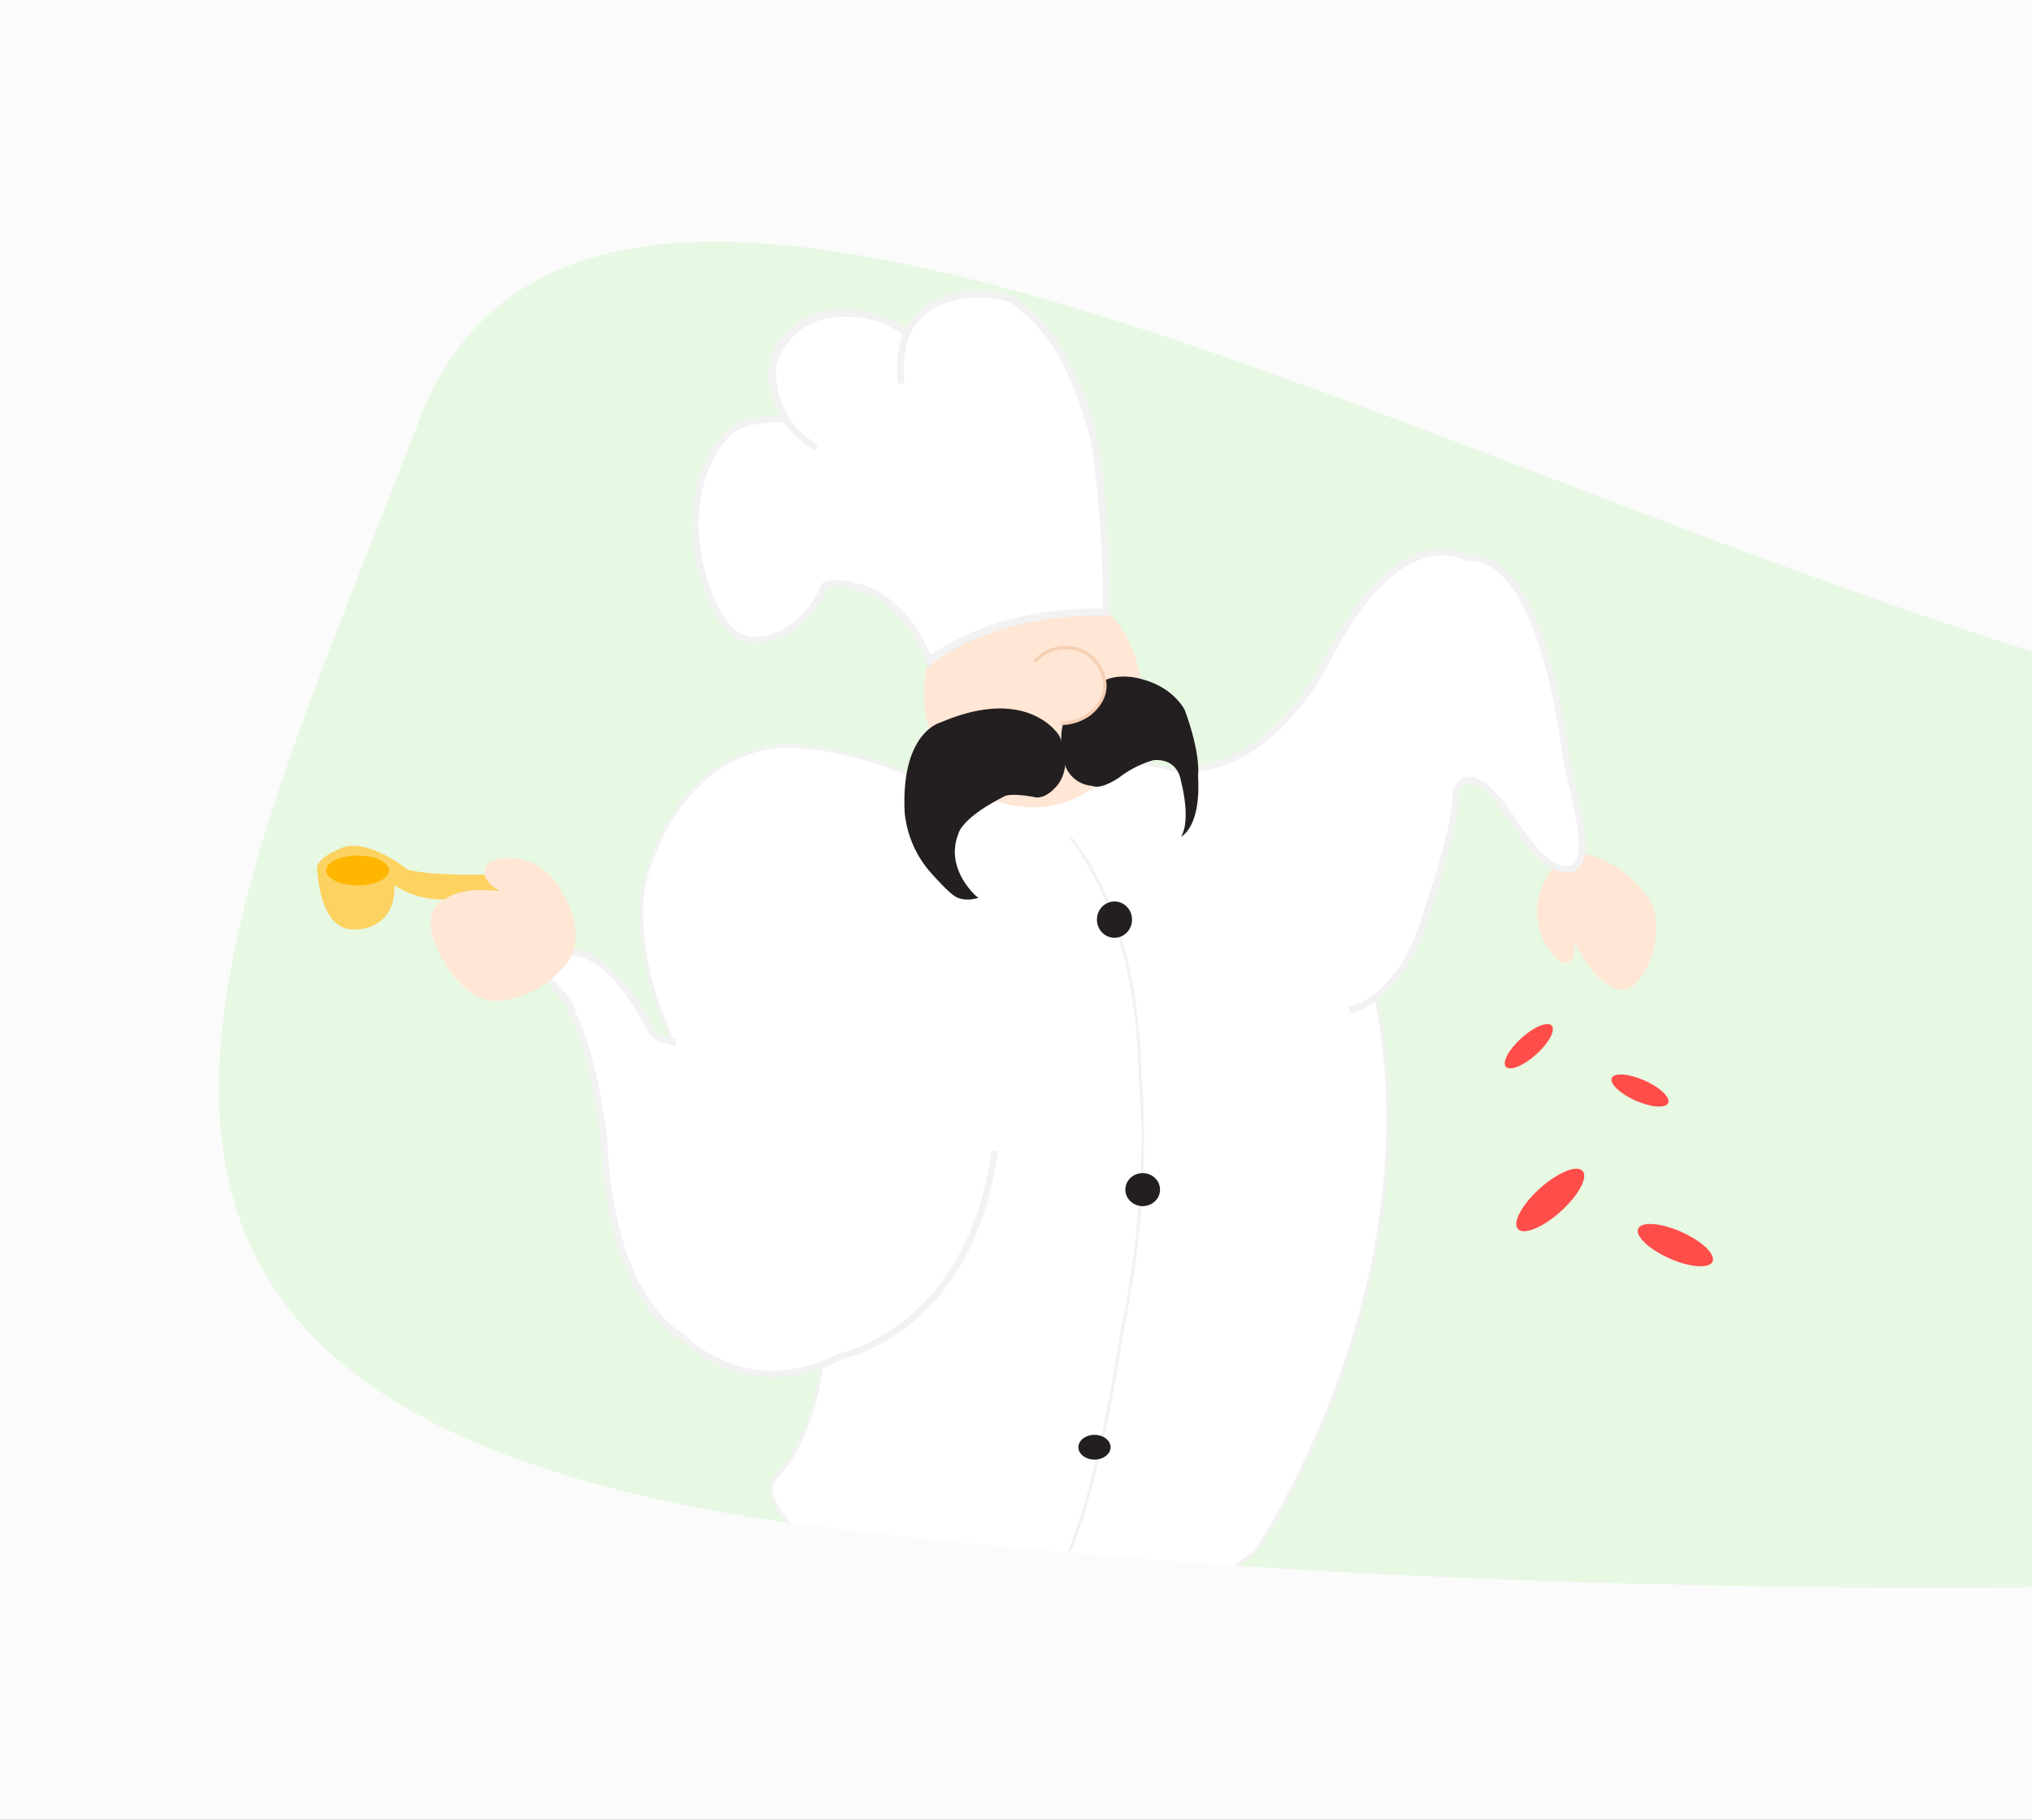 <svg xmlns="http://www.w3.org/2000/svg" xmlns:xlink="http://www.w3.org/1999/xlink" width="615.333" height="551" viewBox="0 0 615.333 551">
  <rect x="0" y="0" width="615.333" height="551" fill="#808080" stroke="none"/>
  <defs>
    <clipPath id="clip-path">
      <path id="Path_183" data-name="Path 183" d="M4758.579,5642.5s-178.672,84.971-389.836,76.337-563-258.809-624.552-97.93-140.578,303.453,126.008,335.953,735.317,23.153,828.244-52.287,419.522,2.765,466.5,0,257.3-176.2,134.874-244.5-206.357-90.2-330.985-69.071S4758.579,5642.5,4758.579,5642.5Z" transform="translate(-3617.16 -5257.856)" fill="rgba(99,227,68,0.13)"/>
    </clipPath>
    <clipPath id="clip-chef">
      <rect width="615.333" height="551"/>
    </clipPath>
  </defs>
  <g id="chef" clip-path="url(#clip-chef)">
    <rect width="615.333" height="551" fill="#fbfbfb"/>
    <g id="Group_264" data-name="Group 264" transform="translate(0 -236)">
      <path id="Path_105" data-name="Path 105" d="M4758.579,5642.5s-178.672,84.971-389.836,76.337-563-258.809-624.552-97.93-140.578,303.453,126.008,335.953,735.317,23.153,828.244-52.287,419.522,2.765,466.5,0,257.3-176.2,134.874-244.5-206.357-90.2-330.985-69.071S4758.579,5642.5,4758.579,5642.5Z" transform="translate(-3617.16 -5257.856)" fill="rgba(99,227,68,0.13)"/>
      <g id="Layer_2" transform="translate(1346.566 313.077)">
        <g id="Group_258" data-name="Group 258" transform="translate(31.434 49.924)">
          <path id="Path_140" data-name="Path 140" d="M219.046,80.595s-2.9-14.679-11.2-1.738c0,0-5.022,4.46,0,22.222,0,0,8.7,14.266,5.988,27.418a168.768,168.768,0,0,1-4.056,17.963l74.75,21.182L262.312,69.024Z" transform="translate(-71.041 -54.267)" fill="#2c353c"/>
          <ellipse id="Ellipse_30" data-name="Ellipse 30" cx="8.658" cy="15.066" rx="8.658" ry="15.066" transform="translate(107.04 299.792) rotate(66.796)" fill="#ffe6d3"/>
          <ellipse id="Ellipse_31" data-name="Ellipse 31" cx="5.985" cy="9.662" rx="5.985" ry="9.662" transform="matrix(0.011, 1, -1, 0.011, 109.041, 299.79)" fill="#ffe6d3"/>
          <ellipse id="Ellipse_32" data-name="Ellipse 32" cx="29.011" cy="32.054" rx="29.011" ry="32.054" transform="translate(141.409 14.757)" fill="#ffe6d3"/>
          <path id="Path_141" data-name="Path 141" d="M228.628,178.19s-47.387-26.784-81.9-9.271c0,0-23.307,21.5-28.715,48.545,0,0,0,13.151-13.907,12.37,0,0-15.452-.008-13.907-28.981,0,0,3.09-9.658-5.022-25.882,0,0-18.543-11.589-33.608,46.743,0,0-38.63,80.351-8.885,103.529,0,0,25.5,27.041,75.715,5.408,0,0,17.384-4.636,19.315-25.5,0,0-14.057,51.9-5.266,63.793a6.688,6.688,0,0,0,1.017,1.106c10.816,9.271,38.888,19.315,95.159,11.589,0,0,68.246-6.567,82.153-32.063,0,0,13.134-23.178,8.112-58.718,0,0-20.088-61.036-32.063-79.192C286.831,211.669,255.026,182.182,228.628,178.19Z" transform="translate(-31.434 -75.632)" fill="#fa8868"/>
          <path id="Path_142" data-name="Path 142" d="M254.552,300.666s0,47.9-13.907,58.2c0,0-61.808,40.691-72.625,50.992,0,0-9.271,12.362,10.3,9.787,0,0,125.677-14.164,138.039-22.663,0,0,24.981-18.8,26.784-41.463l-87.562-54.856" transform="translate(-61.994 -106.941)" fill="#fa8868"/>
          <path id="Path_143" data-name="Path 143" d="M254.333,145.721s4.894,12.58,2.833,22.386,22.148,3.368,22.148,3.368l-2.6-38.027Z" transform="translate(-82.12 -68.917)" fill="#ffe6d3"/>
          <path id="Path_144" data-name="Path 144" d="M254.552,300.666s0,47.9-13.907,58.2c0,0-61.808,40.691-72.625,50.992,0,0-9.271,12.362,10.3,9.787,0,0,125.677-14.164,138.039-22.663,0,0,24.981-18.8,26.784-41.463" transform="translate(-61.994 -106.941)" fill="none" stroke="#f7613e" stroke-miterlimit="10" stroke-width="2"/>
          <path id="Path_145" data-name="Path 145" d="M120.2,155.157s25.753-41.978,31.934,15.967c0,0,15.195-45.841-21.89-54.855,0,0-36.055-3.348-56.915,16.225Z" transform="translate(-40.962 -64.961)" fill="#fec94e"/>
          <path id="Path_146" data-name="Path 146" d="M69.182,132.379S54.76,125.8,59.4,139.453c0,0,32.965,20.86,55.628,22.921,0,0,10.3.257,4.636-5.151C119.66,157.222,76.908,139.984,69.182,132.379Z" transform="translate(-37.584 -68.313)" fill="#fedaa5"/>
          <ellipse id="Ellipse_33" data-name="Ellipse 33" cx="5.032" cy="2.902" rx="5.032" ry="2.902" transform="translate(57.105 56.432) rotate(24.576)" fill="#ff4b42"/>
          <ellipse id="Ellipse_34" data-name="Ellipse 34" cx="4.893" cy="3.013" rx="4.893" ry="3.013" transform="translate(74.502 69.614)" fill="#ff4b42"/>
          <ellipse id="Ellipse_35" data-name="Ellipse 35" cx="9.334" cy="15.066" rx="9.334" ry="15.066" transform="translate(51.385 67.353) rotate(18.529)" fill="#ffe6d3"/>
          <ellipse id="Ellipse_36" data-name="Ellipse 36" cx="2.704" cy="3.64" rx="2.704" ry="3.64" transform="translate(86.31 53.833) rotate(-22.13)" fill="#ff4b42"/>
          <path id="Path_147" data-name="Path 147" d="M223.641,74.169s12.864-10.279,26-5.129c0,0,11.846,2.318,11.074,16.225,0,0-1.8,5.408,3.09,2.575,0,0,3.864-3.348,3.348,6.953,0,0,.515,12.877-1.8,11.846,0,0-4.892-3.09-5.15,2.318a55.359,55.359,0,0,1,4.12,21.376s-6.439,59.234-12.877,67.99c0,0-12.876,55.529,18.543,49.655,0,0,20.6-1.754,33.48-15.146,0,0,12.361-8.757,36.054,1.03,0,0,29.36,19.057,45.842-13.907,0,0,23.629-43.845,0-47.9,0,0-20.024.193-22.936-24.208,0,0-2.3-25.624-44.539-31.934,0,0-21.5-9.658-32.449-51.231,0,0-22.663-33.2-64.383,0C221.054,64.681,212.321,86.379,223.641,74.169Z" transform="translate(-73.822 -49.924)" fill="#2c353c"/>
          <ellipse id="Ellipse_37" data-name="Ellipse 37" cx="3.09" cy="2.121" rx="3.09" ry="2.121" transform="translate(101.906 64.065)" fill="#ff4b42"/>
          <path id="Path_148" data-name="Path 148" d="M238.144,110.512s-4.636,6.318,0,5.859" transform="translate(-77.97 -63.701)" fill="none" stroke="#f5cfb3" stroke-miterlimit="10" stroke-width="3"/>
        </g>
      </g>
      <g id="Layer_1" transform="translate(664.272 270.826)">
        <g id="Group_262" data-name="Group 262" transform="translate(114.728 74.174)">
          <path id="Path_149" data-name="Path 149" d="M227.716,129.45c0,21.405-14.61,38.765-32.626,38.765-17.617,0-31.979-16.6-32.6-37.346,0,0,38.206-38.339,59.15-23.951A43.718,43.718,0,0,1,227.716,129.45Z" transform="translate(-120.122 -77.507)" fill="#ffe6d3"/>
          <path id="Path_150" data-name="Path 150" d="M415.6,126.681c0,7.165-42.509,14.552-93.215,14.552s-93.215-7.388-93.215-14.552,43.913-12.973,94.618-12.973S415.6,119.516,415.6,126.681Z" transform="translate(-127.652 -78.639)" fill="#ff5904"/>
          <g id="Group_259" data-name="Group 259" transform="translate(158.82 40.331)">
            <path id="Path_151" data-name="Path 151" d="M293.767,132.751s1.708-3.729,14.418-3.155" transform="translate(-293.767 -120.757)" fill="none" stroke="#85c020" stroke-miterlimit="10" stroke-width="1.283"/>
            <path id="Path_152" data-name="Path 152" d="M370.321,124.149c-.682-.284-5.292-1.961-14.786.267,0,0-6.545,2.737-10.095,6.128,0,0-7.559,5.344-15.628,5.62h0a28.247,28.247,0,0,1-3.871.259c-8.752,0-15.843-3.752-15.843-8.392s7.091-8.391,15.843-8.391a29.224,29.224,0,0,1,3.837.249c.16.018.33.043.477.069h.013c.853.224,2.709.7,4.608,1.144.012,0,.022.009.035.009,1.787.421,3.608.827,4.689.99C347,123.2,356,116.8,370.321,124.149Z" transform="translate(-295.611 -119.64)" fill="#85c020"/>
          </g>
          <path id="Path_153" data-name="Path 153" d="M322.553,109.184c-.115-.027-.247-.053-.373-.071v-.053Z" transform="translate(-138.155 -78.114)" fill="none" stroke="#231f20" stroke-miterlimit="10" stroke-width="0.2"/>
          <path id="Path_154" data-name="Path 154" d="M319.746,129.947s6.832.483,9.1-.228,6.2-2.3,7.838-1.718" transform="translate(-137.88 -80.238)" fill="none" stroke="#73a600" stroke-miterlimit="10" stroke-width="1"/>
          <g id="Group_260" data-name="Group 260" transform="translate(42.342 13.169)">
            <path id="Path_155" data-name="Path 155" d="M221.636,105.262c-20.944-14.388-59.15,23.951-59.15,23.951-.018-.47-.027-.94-.027-1.419,0-21.414,14.61-38.774,32.626-38.774C206.033,89.02,215.729,95.434,221.636,105.262Z" transform="translate(-162.46 -89.02)" fill="#ffc715"/>
            <ellipse id="Ellipse_38" data-name="Ellipse 38" cx="3.418" cy="1.573" rx="3.418" ry="1.573" transform="matrix(0.804, -0.595, 0.595, 0.804, 8.772, 8.559)" fill="#fa0"/>
          </g>
          <path id="Path_156" data-name="Path 156" d="M222.5,103.87c-17.343-11.913-46.518,12.321-56.036,21.006.39-.506,16.934-21.92,34.667-36.76h.01c10.626-8.88,21.679-15.417,29.929-13.652C231.065,74.463,252.949,71.492,222.5,103.87Z" transform="translate(-120.57 -74.174)" fill="#fa0"/>
          <line id="Line_4" data-name="Line 4" x1="0.009" y2="0.009" transform="translate(142.261 7.27)" fill="none" stroke="#231f20" stroke-miterlimit="10" stroke-width="1"/>
          <path id="Path_157" data-name="Path 157" d="M205.12,129.133l-.009.009" transform="translate(-124.935 -80.381)" fill="none" stroke="#231f20" stroke-miterlimit="10" stroke-width="1"/>
          <path id="Path_158" data-name="Path 158" d="M115.021,261.461s18.134,139.951,51.842,167.007c0,0,157.012,49.232,186.285-3.548,0,0,24.691-127.718-23.211-211.408,0,0-42.876-63.378-135.575-45.148,0,0-68.3,9.063-79.393,72.045,0,0-6.209,91.665,44.354,118.868,0,0,20.7,15.08,68.9,0,0,0,83.088-29.269,85.454-92.105,0,0-1.182-16.117-12.123-3.7,0,0-26.02,45.24-72.148,18.924,0,0-44.058-17.15-46.423-47.31" transform="translate(-114.728 -84.439)" fill="#6db47b" stroke="#23503f" stroke-miterlimit="10" stroke-width="1"/>
          <path id="Path_159" data-name="Path 159" d="M214.5,122.667l7.1,10.365-5.471,1.757" transform="translate(-125.995 -79.65)" fill="none" stroke="#f5cfb3" stroke-miterlimit="10" stroke-width="3"/>
          <g id="Group_261" data-name="Group 261" transform="translate(190.962 150.045)">
            <path id="Path_160" data-name="Path 160" d="M345.746,261.221s11.31-6.875,7.318-13.084c0,0-4.879-8.649-18.628,6.542,0,0-9.98,11.865,0,16.3,0,0,16.189,8.8,29.717-14.009,0,0,7.49-22.784-11.582-9.477" transform="translate(-330 -243.321)" fill="#ffe6d3"/>
            <path id="Path_161" data-name="Path 161" d="M345.746,261.221s11.31-6.875,7.318-13.084c0,0-4.879-8.649-18.628,6.542,0,0-9.98,11.865,0,16.3,0,0,16.189,8.8,29.717-14.009,0,0,7.49-22.784-11.582-9.478" transform="translate(-330 -243.321)" fill="none" stroke="#f5cfb3" stroke-miterlimit="10" stroke-width="1"/>
          </g>
          <path id="Path_162" data-name="Path 162" d="M230.333,131.586v96.986s71.853,33.265,183.624-.739v-99.5S322.885,159.084,230.333,131.586Z" transform="translate(-127.783 -80.29)" fill="#fff" stroke="#ff5904" stroke-miterlimit="10" stroke-width="4"/>
          <path id="Path_163" data-name="Path 163" d="M351.654,256.877s4.443-7.411.862-9.753-8-.656-11,1.825-8.355,7.977-8.311,8.613S349.494,259.214,351.654,256.877Z" transform="translate(-139.4 -93.579)" fill="#ffe6d3"/>
          <path id="Path_164" data-name="Path 164" d="M433.663,245.928" transform="translate(-150.745 -93.57)" fill="none" stroke="#f5cfb3" stroke-miterlimit="10" stroke-width="1"/>
          <path id="Path_165" data-name="Path 165" d="M350.258,257.993c1.719-1.552,4.212-7.878,3.1-9.614,0,0-4.879-8.649-18.628,6.542,0,0-9.98,11.865,0,16.3,0,0,16.189,8.8,29.717-14.009,0,0,.116.2.534-1.89" transform="translate(-139.071 -93.57)" fill="none" stroke="#f5cfb3" stroke-miterlimit="10" stroke-width="1"/>
          <path id="Path_166" data-name="Path 166" d="M413.958,168.783c0,7.165-41.106,12.973-91.812,12.973s-91.812-5.809-91.812-12.973" transform="translate(-127.783 -84.858)" fill="#fff" stroke="#ff5904" stroke-miterlimit="10" stroke-width="4"/>
          <path id="Path_167" data-name="Path 167" d="M413.958,205.053c0,7.165-41.106,12.973-91.812,12.973s-91.812-5.809-91.812-12.973" transform="translate(-127.783 -88.954)" fill="none" stroke="#ff5904" stroke-miterlimit="10" stroke-width="4"/>
        </g>
      </g>
      <g id="Mask_Group_1" data-name="Mask Group 1" clip-path="url(#clip-path)">
        <g id="Layer_2-2" data-name="Layer_2" transform="translate(80.285 264.463)">
          <g id="Group_263" data-name="Group 263">
            <path id="Path_168" data-name="Path 168" d="M15.715,233.771S16,253.936,27.5,252.968c0,0,13.25.282,11.5-15.468S15.715,233.771,15.715,233.771Z" fill="#fcd260"/>
            <path id="Path_169" data-name="Path 169" d="M201.5,209.064s-20.5-10.75-41-11.5c0,0-17.5-2.25-31.5,14,0,0-9.5,8.75-14.25,27.75,0,0-6.5,26.25,18,64.25L169,381.5s-1.75,24.75-14.5,37.5,72.833,79.5,145.5,22.25c0,0,63.334-92.648,30.667-188.949,0,0-33.333-57.3-79.52-48.967C200.541,212.464,201.5,209.064,201.5,209.064Z" fill="#fff" stroke="#f2f2f2" stroke-miterlimit="10" stroke-width="1"/>
            <path id="Path_170" data-name="Path 170" d="M243.53,224.875s20.834,21.881,21.436,73.422c0,0,3.806,33.063-5.409,75.853,0,0-6.411,44.733-16.027,67.1" fill="none" stroke="#f2f2f2" stroke-miterlimit="10" stroke-width="0.883"/>
            <ellipse id="Ellipse_39" data-name="Ellipse 39" cx="32.875" cy="34.375" rx="32.875" ry="34.375" transform="translate(199.5 147.25)" fill="#ffe6d5"/>
            <path id="Path_171" data-name="Path 171" d="M169.183,149.378s2.586-2.292,10.419,0c0,0,12.329,2.125,20.165,18.958l1.647,3.459s17.356-15.385,53.6-14.882a395.252,395.252,0,0,0-3.084-48.246A101.6,101.6,0,0,0,241.1,78.5,47.892,47.892,0,0,0,225.768,62s-11.333-3.667-22.333,1.333c0,0-6.612,2.747-9.086,9.269a30.933,30.933,0,0,0-21.737-6.308s-8.829-.17-15.971,8.642.79,23.685.79,23.685-13.711-1.247-18.447,5.354c0,0-10.74,10.761-8.3,32.768,0,0,1.63,14.229,8.035,22.806,0,0,3.529,5.815,9.03,5.821C147.75,165.37,161.491,166.506,169.183,149.378Z" fill="#fff" stroke="#f2f2f2" stroke-miterlimit="10" stroke-width="2"/>
            <ellipse id="Ellipse_40" data-name="Ellipse 40" cx="5.319" cy="5.5" rx="5.319" ry="5.5" transform="translate(251.884 244.5)" fill="#231f20"/>
            <path id="Path_172" data-name="Path 172" d="M69.5,236.25s-19.75.75-26.5-1.5c0,0-13.25-10.5-20.75-6,0,0-8.75,3.24-6,7.62,0,0,.5,5.38,11,5.38,0,0,7.25-.25,11.75-2.25a26.128,26.128,0,0,0,20.779,3.6S74.5,242,75.75,240.5,69.5,236.25,69.5,236.25Z" fill="#fcd260"/>
            <ellipse id="Ellipse_41" data-name="Ellipse 41" cx="5.25" cy="5" rx="5.25" ry="5" transform="translate(260.495 326.75)" fill="#231f20"/>
            <ellipse id="Ellipse_42" data-name="Ellipse 42" cx="4.875" cy="3.75" rx="4.875" ry="3.75" transform="translate(246.272 406)" fill="#231f20"/>
            <path id="Path_173" data-name="Path 173" d="M240,194.5s-9-15-35.25-3.75c0,0-11.75,2.75-10.584,26.75a31.669,31.669,0,0,0,7.251,17.334s5.417,6.25,7.75,7.667c0,0,1.917,1.5,5.75.667,0,0-9.833-8.5-5.417-19.417,0,0,.749-4.75,14.083-11.5,0,0,1.417-1.25,9.167.083,0,0,2.667,1.167,6.167-2.667C238.917,209.667,244.667,204.583,240,194.5Z" fill="#231f20" stroke="#231f20" stroke-miterlimit="10" stroke-width="1"/>
            <path id="Path_174" data-name="Path 174" d="M220.52,320.115c-7.75,54.75-46.5,62-46.5,62-28.75,15-48.25-5.75-48.25-5.75-23-14.5-23.5-58.25-23.5-58.25-3-27.75-9.5-39.25-9.5-39.25-1.25-8.5-17.5-14.5-3.5-18.5s26.25,21.5,27.5,23.75,7.188,3.043,7.188,3.043Z" fill="#fff"/>
            <path id="Path_175" data-name="Path 175" d="M393.79,250.465s5.417,15.342,13.211,19.368c0,0,7.6,7.075,13.3-10.177,0,0,3.382-10.562-2.217-17.1a31.3,31.3,0,0,0-18.09-12.385s-9.9-2.736-14.366,13.173c0,0-3.012,10.045,5.874,18.971,0,0,5.924,3.7,4.859-5.9" fill="#ffe6d5"/>
            <path id="Path_176" data-name="Path 176" d="M124.423,287.158s-5.938-.793-7.188-3.043-13.5-27.75-27.5-23.75,2.25,10,3.5,18.5c0,0,6.5,11.5,9.5,39.25,0,0,.5,43.75,23.5,58.25,0,0,19.5,20.75,48.25,5.75,0,0,38.75-7.25,46.5-62" fill="none" stroke="#f2f2f2" stroke-miterlimit="10" stroke-width="2"/>
            <path id="Path_177" data-name="Path 177" d="M328.334,277.334s16-2,24-31.333c0,0,8.334-23.667,8.334-34.667,0,0,2-8,10.333,0S384,234,394,234.667s1.667-23.391,0-34.029S385.84,139,363.587,140.333c0,0-20.253-12.409-42.253,31.462,0,0-17,34.872-45.666,32.538" fill="#fff" stroke="#f2f2f2" stroke-miterlimit="10" stroke-width="2"/>
            <path id="Path_178" data-name="Path 178" d="M241.823,201.748a9.455,9.455,0,0,0,8.69,7.752s2.111,1.5,8.236-2.625a30.869,30.869,0,0,1,10.125-5.127s7.25-1.248,8.5,6.5c0,0,3.125,11.375,0,16.625,0,0,6.125-2.75,5.125-18.5,0,0,1-6.118-4-19.809,0,0-3.125-6.566-12.375-9.191,0,0-10.348-3.625-15.611,3.125C250.514,180.5,237.9,184.495,241.823,201.748Z" fill="#231f20"/>
            <ellipse id="Ellipse_43" data-name="Ellipse 43" cx="9.333" cy="3.333" rx="9.333" ry="3.333" transform="translate(373.502 292.087) rotate(-41.928)" fill="#ff4d49"/>
            <ellipse id="Ellipse_44" data-name="Ellipse 44" cx="13.167" cy="4.702" rx="13.167" ry="4.702" transform="translate(376.235 340.183) rotate(-41.928)" fill="#ff4d49"/>
            <ellipse id="Ellipse_45" data-name="Ellipse 45" cx="11.979" cy="11.469" rx="11.979" ry="11.469" transform="translate(230.354 167.729)" fill="#ffe6d5"/>
            <ellipse id="Ellipse_46" data-name="Ellipse 46" cx="9.333" cy="3.333" rx="9.333" ry="3.333" transform="translate(409.157 294.914) rotate(23.904)" fill="#ff4d49"/>
            <ellipse id="Ellipse_47" data-name="Ellipse 47" cx="12.311" cy="4.396" rx="12.311" ry="4.396" transform="translate(417.58 339.554) rotate(23.904)" fill="#ff4d49"/>
            <path id="Path_179" data-name="Path 179" d="M168.917,149.211s2.586-2.292,10.419,0c0,0,12.329,2.125,20.165,18.958l1.647,3.459s17.356-15.385,53.6-14.882a395.252,395.252,0,0,0-3.084-48.246,101.6,101.6,0,0,0-10.833-30.167,47.892,47.892,0,0,0-15.333-16.5s-11.333-3.667-22.333,1.333c0,0-12.833,4.833-10.5,24.5" fill="none" stroke="#f2f2f2" stroke-miterlimit="10" stroke-width="2"/>
            <path id="Path_180" data-name="Path 180" d="M194.926,72.868s-7.013-7.436-22.346-6.269a20.566,20.566,0,0,0-16.167,9.833s-7.167,7.835,1,21.168c0,0,1.167,4.333,9.5,9.5" fill="none" stroke="#f2f2f2" stroke-miterlimit="10" stroke-width="2"/>
            <path id="Path_181" data-name="Path 181" d="M77.5,242.583s-15.916-4.326-23.416,1.5c0,0-10,3.58,1.75,21.33,0,0,7.25,10.75,15.75,9,0,0,10.75,0,20-11.5,0,0,7.5-9-3.75-24.5,0,0-7-10-19.25-6.25,0,0-6.25,4,2.5,9.25" fill="#ffe6d5"/>
            <ellipse id="Ellipse_48" data-name="Ellipse 48" cx="9.5" cy="4.512" rx="9.5" ry="4.512" transform="translate(18.5 230.605)" fill="#ffb600"/>
            <path id="Path_182" data-name="Path 182" d="M233.034,171.9a12.15,12.15,0,0,1,9.3-4.251,11.75,11.75,0,0,1,11.979,11.5c0,6.353-6.631,11.439-13.247,11.439" fill="none" stroke="#f5cfb3" stroke-miterlimit="10" stroke-width="1"/>
          </g>
        </g>
      </g>
    </g>
  </g>
</svg>
